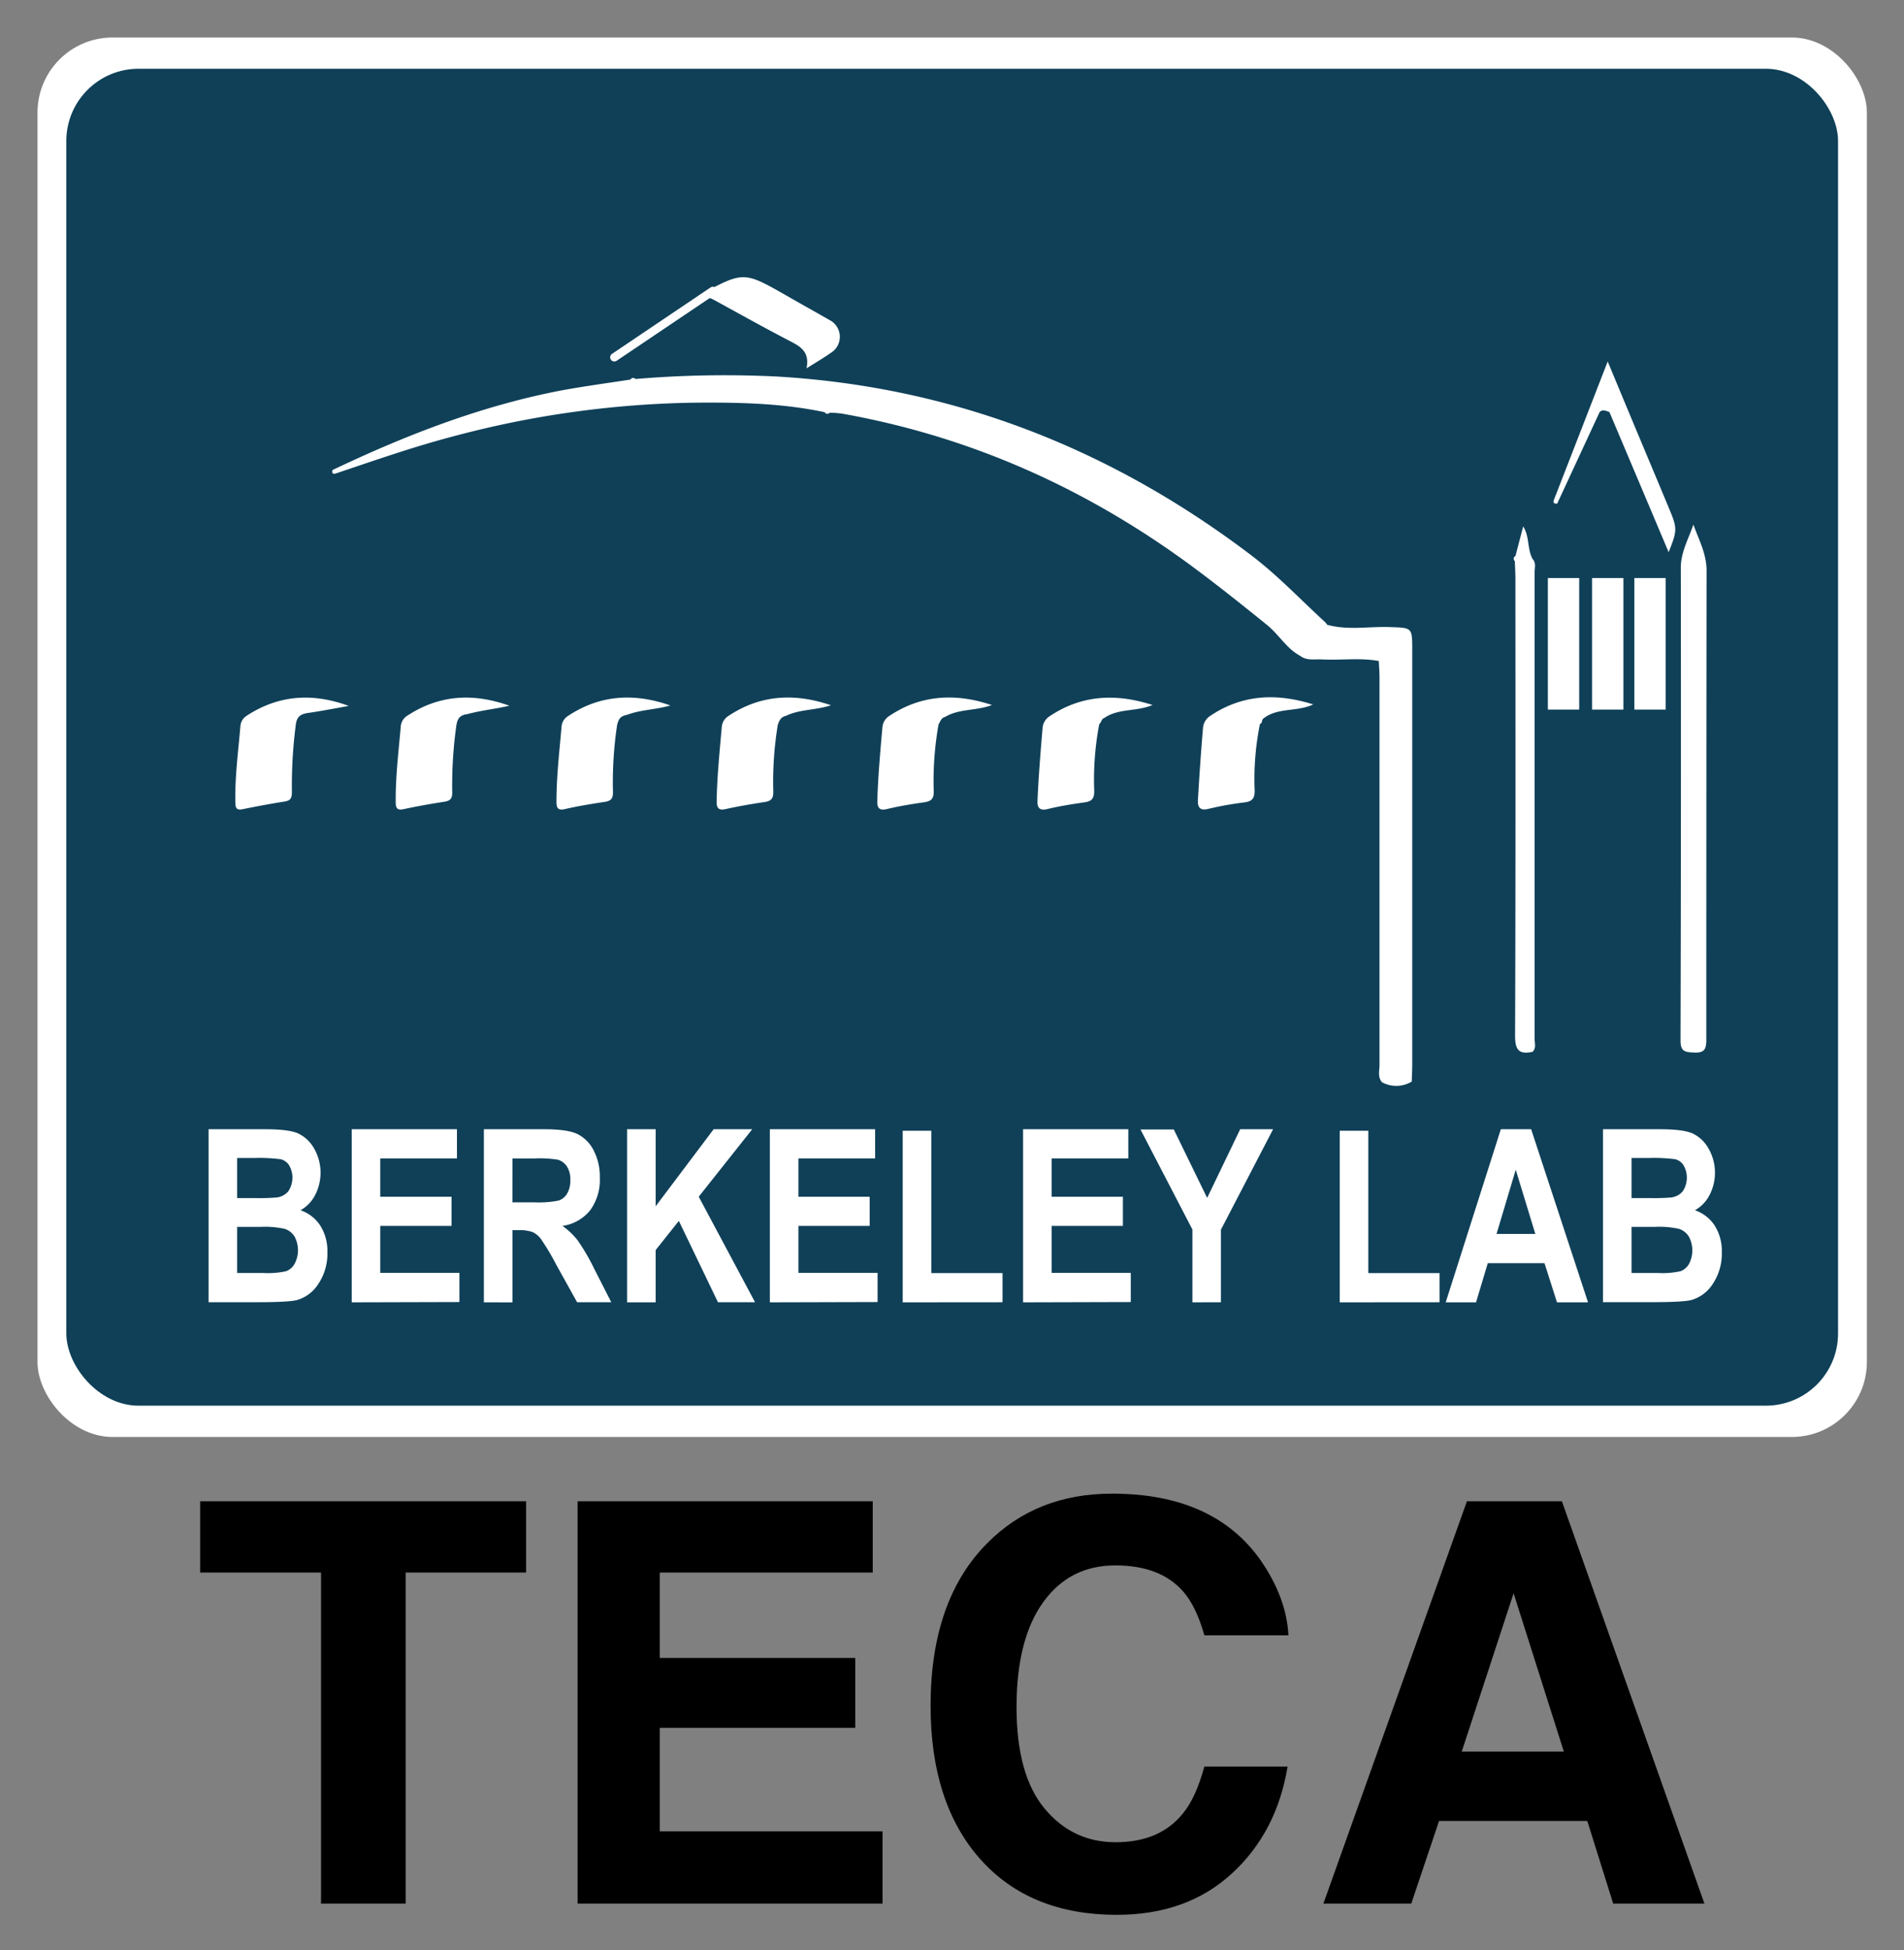 <svg xmlns="http://www.w3.org/2000/svg" role="img" viewBox="-9.00 -9.00 457.00 468.00"><rect x="-9.00" y="-9.00" width="457.00" height="468.00" fill="#808080" stroke="none"/><defs><style>.cls-1{fill:#fff}</style></defs><rect width="439.09" height="335.85" class="cls-1" rx="18.01"/><rect width="425.25" height="320.84" x="6.92" y="7.5" fill="#0f4058" rx="17.33"/><path d="M41.06 262H54.7q5.58 0 7.85 1a8.66 8.66 0 0 1 3.83 3.6 11.67 11.67 0 0 1 .22 11.26 8.69 8.69 0 0 1-3.47 3.58 9.22 9.22 0 0 1 4.74 3.68 11.32 11.32 0 0 1 1.71 6.35 13 13 0 0 1-2.18 7.66 9 9 0 0 1-5.15 3.87q-2.07.51-9.6.51H41.06zm6.86 6.91v9.61h4.53a47.41 47.41 0 0 0 5-.15 4.27 4.27 0 0 0 2.75-1.48 5.91 5.91 0 0 0 .18-6.26 3.36 3.36 0 0 0-2-1.43 41.21 41.21 0 0 0-6.59-.29zm0 16.52v11.07h6.38a20 20 0 0 0 5.39-.44 3.92 3.92 0 0 0 2-1.72 7 7 0 0 0 0-6.61 4.44 4.44 0 0 0-2.3-1.81 22 22 0 0 0-5.86-.49zm27.5 18.11V262h25.26v7H82.27v9.2h17.11v7H82.27v11.27h19v7zm31.72 0V262h14.47c3.7 0 6.34.38 7.93 1.12a8.86 8.86 0 0 1 3.91 3.88 13.58 13.58 0 0 1 1.52 6.62 12.32 12.32 0 0 1-2.33 7.84 10.41 10.41 0 0 1-6.64 3.74 17.11 17.11 0 0 1 3.65 3.47 49.14 49.14 0 0 1 3.94 6.75l4.13 8.1h-8.2l-5-9a58.88 58.88 0 0 0-3.65-6.13 5.36 5.36 0 0 0-2-1.7 9.34 9.34 0 0 0-3.45-.47H114v17.33zm6.85-24h5.1a25.11 25.11 0 0 0 5.94-.41 3.78 3.78 0 0 0 2.07-1.65 6.13 6.13 0 0 0 .79-3.32 5.67 5.67 0 0 0-.79-3.18 4 4 0 0 0-2.15-1.66 27.06 27.06 0 0 0-5.58-.31H114zm27.53 24V262h6.85v18.49L162.29 262h9.26l-12.84 16.19 13.52 25.33h-8.9L153.94 284l-5.57 7v12.54zm34.26 0V262h25.27v7h-18.41v9.2h17.1v7h-17.1v11.27h19v7zm31.89 0v-41.18h6.86v34.16h17.1v7zm28.89 0V262h25.26v7h-18.41v9.2h17.11v7h-17.11v11.27h19v7zm40.64 0v-17.48l-12.46-24h8l8 16.42 7.93-16.48h7.9l-12.52 24.1v17.42zm35.37 0v-41.18h6.85v34.16h17.11v7zm59.59 0h-7.45l-3-9.4H348.1l-2.82 9.4H338L351.23 262h7.28zm-12.65-16.42l-4.7-15.41-4.61 15.41zM375.75 262h13.64q5.58 0 7.85 1a8.66 8.66 0 0 1 3.83 3.6 11.67 11.67 0 0 1 .22 11.26 8.69 8.69 0 0 1-3.47 3.58 9.22 9.22 0 0 1 4.74 3.68 11.32 11.32 0 0 1 1.71 6.35 13 13 0 0 1-2.18 7.66 9 9 0 0 1-5.15 3.86q-2.07.51-9.6.51h-11.59zm6.86 6.91v9.61h4.53a47.41 47.41 0 0 0 5-.15 4.27 4.27 0 0 0 2.75-1.48 5.91 5.91 0 0 0 .18-6.26 3.36 3.36 0 0 0-1.95-1.43 41.21 41.21 0 0 0-6.59-.29zm0 16.52v11.07H389a20 20 0 0 0 5.39-.44 4 4 0 0 0 2-1.72 7 7 0 0 0-.05-6.61 4.44 4.44 0 0 0-2.3-1.81 22 22 0 0 0-5.86-.49zM70.81 103.8c17.66-8.41 35.79-15.45 55.08-19.13 5.44-1 10.94-1.73 16.42-2.58.37-.53.81-.45 1.27-.14a254.92 254.92 0 0 1 34.07-.58c42.32 2.52 80 17.35 113.64 42.86 6.38 4.84 11.82 10.63 17.69 16a2.89 2.89 0 0 1 .55.7c5 1.39 10 .38 15 .56 5.43.19 5.44 0 5.44 5.58v99.14c0 1.45-.08 2.9-.12 4.35a7.17 7.17 0 0 1-7.14.16c-1.09-1.26-.6-2.78-.6-4.18v-92.91c0-1.32-.11-2.65-.17-4-4.55-.83-9.14-.13-13.7-.38-1.77-.09-3.63.36-5.2-.88-3.26-1.74-5-5-7.88-7.35-5.63-4.56-11.27-9.06-17.08-13.4-25.47-19-53.64-31.79-85-37.36a27.7 27.7 0 0 0-2.88-.22c-.46.34-.9.42-1.27-.12-10.12-2.15-20.4-2.36-30.66-2.29a236.49 236.49 0 0 0-58.78 8.17c-9.41 2.48-18.58 5.7-27.79 8.79-.87.33-1.04-.07-.89-.79zm326.64 13.09c1.29 3.62 3.16 7 3.16 11q-.06 56.35-.06 112.7c0 2.39-.62 3.12-3 3-2.1-.09-3.19-.22-3.19-2.87q.15-56.71.07-113.43c-.02-3.72 1.82-6.9 3.02-10.4zm-38.6 126.53c-3.25.7-4.21-.44-4.2-3.87.14-36.52.09-73 .08-109.55 0-1.45-.09-2.89-.14-4.34a.75.75 0 0 1 .16-1.25c.59-2.28 1.19-4.55 1.85-7.08 1.58 2.51.93 5.49 2.28 7.85.86.94.46 2.08.46 3.12v112c0 1.06.43 2.22-.49 3.12z" class="cls-1"/><path d="M293.42 164.72a66.44 66.44 0 0 0-1.28 15.85c.08 2-.56 2.78-2.48 3a75.19 75.19 0 0 0-8.58 1.54c-2.16.55-2.65-.51-2.55-2.17.34-5.8.73-11.59 1.23-17.38a3.82 3.82 0 0 1 1.65-2.72c7.7-5.18 15.91-5.58 24.8-2.79-4 1.87-8.56.65-12 3.41-.44.32-.15 1.11-.79 1.26zm-38.58.07a71.53 71.53 0 0 0-1.21 15.86c.07 2-.53 2.67-2.38 2.92-2.95.41-5.91.89-8.81 1.59-2 .5-2.49-.46-2.42-2 .26-5.87.73-11.71 1.23-17.56a3.7 3.7 0 0 1 1.61-2.67c7.69-5.16 15.9-5.6 24.77-2.74-3.91 1.65-8.21.75-11.59 3.13-.7.22-.62.97-1.2 1.47zm-38.57.07a77.48 77.48 0 0 0-1.16 15.87c.08 1.89-.5 2.55-2.26 2.8-3 .43-6.07.93-9 1.64-1.88.44-2.34-.41-2.28-1.93.18-5.93.71-11.83 1.23-17.74a3.55 3.55 0 0 1 1.55-2.62c7.69-5.15 15.9-5.61 24.74-2.69-3.76 1.44-7.84.84-11.2 2.84-.99.28-1.12.97-1.62 1.83zm-38.58.07a84.49 84.49 0 0 0-1.09 15.88c.07 1.82-.47 2.44-2.16 2.68-3.11.46-6.22 1-9.28 1.68-1.75.4-2.18-.34-2.15-1.81.1-6 .71-11.94 1.23-17.9a3.46 3.46 0 0 1 1.51-2.59c7.68-5.13 15.89-5.62 24.7-2.62-3.62 1.22-7.48.93-10.8 2.54-1.18.28-1.52.95-1.96 2.14zm-38.57.07a92.92 92.92 0 0 0-1 15.89c.07 1.75-.43 2.32-2.05 2.56-3.18.48-6.37 1-9.51 1.73-1.61.36-2-.29-2-1.69 0-6.05.7-12.06 1.22-18.08a3.35 3.35 0 0 1 1.46-2.54c7.69-5.12 15.89-5.64 24.67-2.57-3.48 1-7.12 1-10.41 2.25-1.5.28-2.02.91-2.38 2.45zm-38.58.07a103.19 103.19 0 0 0-1 15.9c.06 1.67-.41 2.21-1.94 2.44-3.27.51-6.52 1.09-9.75 1.78-1.47.31-1.87-.24-1.87-1.57-.07-6.12.68-12.18 1.21-18.26a3.33 3.33 0 0 1 1.41-2.5c7.69-5.1 15.89-5.64 24.65-2.5-3.35.78-6.77 1.12-10 2-1.66.23-2.41.82-2.71 2.71zm-25.85-4.66c-3.21.57-6.41 1.21-9.63 1.67-1.9.27-2.86.82-3.09 3.06a114.4 114.4 0 0 0-.91 15.9c0 1.61-.38 2.1-1.84 2.33-3.34.53-6.67 1.15-10 1.83-1.32.26-1.7-.19-1.73-1.45-.14-6.18.68-12.3 1.21-18.44a3.2 3.2 0 0 1 1.37-2.45c7.69-5.09 15.93-5.66 24.62-2.45zm84.2-98.6c10.59-5.73 10.59-5.73 20.89.13 3.46 2 6.93 3.92 10.39 5.9a4.51 4.51 0 0 1 .33 7.79c-1.74 1.22-3.58 2.3-5.91 3.77.85-4.21-1.77-5.39-4.39-6.76-5.77-3-11.47-6.18-17.18-9.31-1.3-.71-2.53-1.46-4.05-.63a.53.53 0 0 1-.08-.89zM364 110.89c4.2-10.8 8.4-21.6 12.88-33.14 2.77 6.66 5.26 12.64 7.76 18.62 2.37 5.66 4.76 11.32 7.11 17 1.84 4.42 1.82 5-.24 10.15-4.78-11.32-9.5-22.48-14.22-33.64-.78-.23-1.55-.74-2.34 0l-10.2 22c-.75 0-1.09-.21-.75-.99z" class="cls-1"/><path fill="none" stroke="#fdfdfd" stroke-linecap="round" stroke-miterlimit="10" stroke-width="2" d="M162.11 60.81l-23.66 15.94"/><path d="M383.28 129.72h7.52v31.57h-7.52zm-10.15 0h7.52v31.57h-7.52zm-10.61 0h7.52v31.57h-7.52z" class="cls-1"/><path d="M117.27 351.276H39.038v17.107h29.015v79.462h20.313v-79.462h28.904zm83.207 17.107v-17.107h-70.834v96.569h73.182v-17.35h-53.465v-24.841h46.924v-16.772h-46.924v-20.499zm-34.923-17.107zm62.373 10.1c-9.057 9.113-13.567 22.12-13.567 38.967 0 15.598 3.969 27.879 11.927 36.824 7.939 8.908 18.859 13.362 32.743 13.362 11.237 0 20.443-3.298 27.618-9.895 7.193-6.578 11.666-15.151 13.399-25.68h-19.977c-1.36 4.976-3.056 8.721-5.106 11.2-3.708 4.64-9.113 6.951-16.194 6.951-6.895 0-12.579-2.702-17.051-8.088-4.491-5.404-6.727-13.511-6.727-24.338 0-10.827 2.124-19.213 6.355-25.121 4.249-5.926 10.026-8.889 17.368-8.889 7.212 0 12.635 2.106 16.306 6.299 2.05 2.348 3.746 5.852 5.05 10.473h20.182c-.317-6.019-2.534-12.02-6.69-18.021-7.51-10.641-19.381-15.971-35.631-15.971-12.15 0-22.158 3.969-30.003 11.927zm29.407-13.045zm84.512 63.025l12.449-37.998 12.057 37.998zm1.249-60.081l-34.457 96.569h21.095l6.672-19.847h35.575l6.224 19.847h21.897l-34.215-96.569zm11.274 0z"/></svg>
